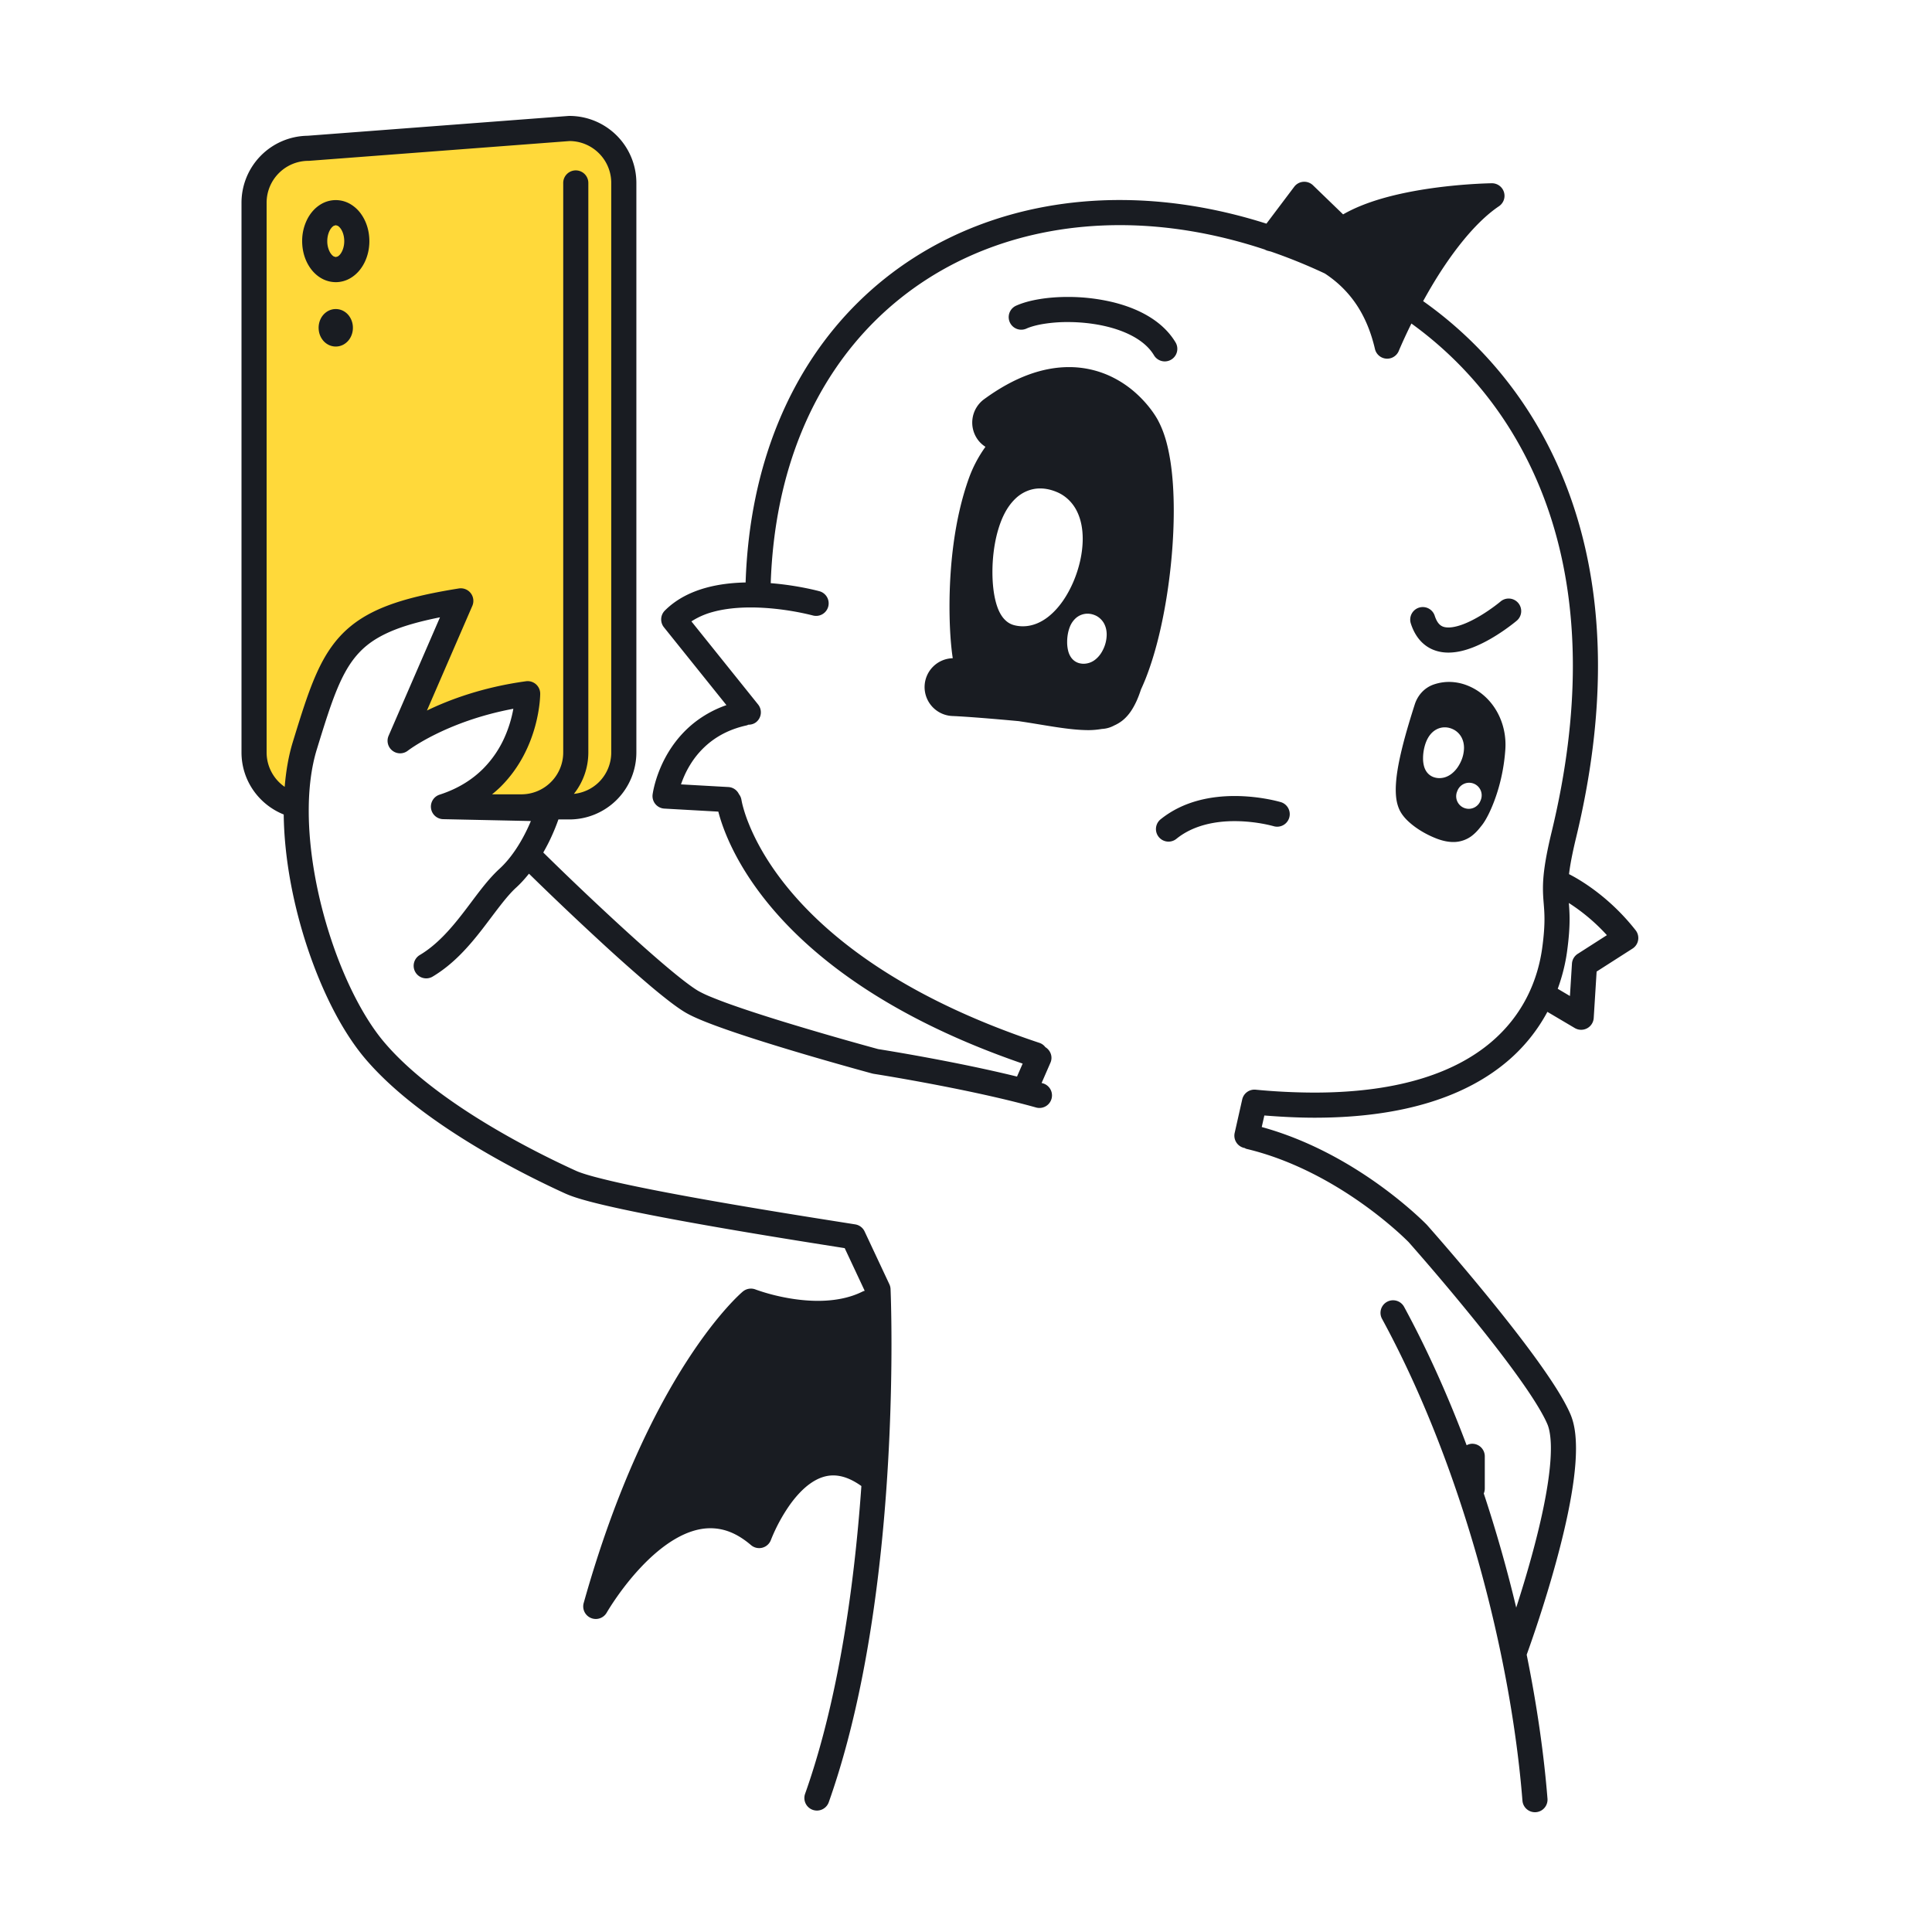 <svg xmlns="http://www.w3.org/2000/svg" width="200" height="200" fill="none"><path fill="#FFD93A" d="M46.55 83.689h12.132c4.955 0 6.151-4.87 6.151-7.604V19.44c0-4.784-3.674-6.152-6.835-6.066-3.161.085-21.872 1.965-25.546 2.221-3.674.257-6.237 1.111-6.237 6.322v55.365c0 3.396 2.13 5.265 4.176 6.014 0 0 1.097-9.772 4.847-15.147 3.75-5.375 12.375-5.813 12.375-5.813L41.926 76.4c6.25-4.5 12.687-4.188 12.687-4.188-.562 8.063-8.063 11.478-8.063 11.478Z"/><path fill="#191C22" d="M144.488 81.757c.006.751.082 1.46.422 2.15.205.4.472.721.766 1.014.883.86 2.043 1.51 3.098 1.91.584.217 1.132.333 1.665.334.777.01 1.492-.29 1.965-.671.481-.379.777-.785 1.021-1.09.227-.293.432-.641.669-1.112.693-1.396 1.547-3.787 1.74-6.75.009-.155.014-.307.014-.459 0-1.31-.358-2.576-1.023-3.65-.664-1.072-1.648-1.958-2.879-2.453a5.187 5.187 0 0 0-1.939-.388c-.515 0-1.055.084-1.593.268-.994.347-1.665 1.149-1.957 2.057-.456 1.427-.94 3.012-1.316 4.544-.375 1.537-.649 3.004-.653 4.296Zm8.078-.634a1.3 1.3 0 0 1 .724 1.69l-.039.098a1.3 1.3 0 1 1-2.414-.966l.039-.097a1.3 1.3 0 0 1 1.69-.725Zm-5.113-3.764c.097-.385.232-.775.5-1.17.181-.257.438-.536.84-.725.227-.107.498-.172.77-.17.335-.001.654.094.915.23.394.2.705.552.864.902.164.352.211.69.212.997a3.502 3.502 0 0 1-.356 1.48c-.217.446-.496.86-.943 1.207-.297.225-.71.438-1.241.441-.204 0-.417-.035-.618-.107a1.5 1.5 0 0 1-.74-.585 1.85 1.85 0 0 1-.237-.523 3.068 3.068 0 0 1-.105-.842c.001-.37.045-.749.139-1.135ZM147.595 66.831c.719.53 1.567.729 2.347.725.913-.003 1.777-.24 2.585-.557 1.209-.479 2.302-1.155 3.116-1.714.811-.559 1.337-1.003 1.361-1.023a1.3 1.3 0 1 0-1.679-1.985l-.004.004c-.072.06-.933.77-2.044 1.438-.554.334-1.17.656-1.761.884-.591.23-1.156.356-1.574.353-.379-.003-.613-.08-.81-.222-.195-.146-.421-.405-.614-1.004a1.3 1.3 0 0 0-2.478.786c.307.982.834 1.79 1.555 2.315ZM34.758 29.21a3 3 0 0 0 1.494-.404c.657-.379 1.144-.954 1.475-1.615.331-.663.51-1.423.51-2.229-.003-1.073-.314-2.068-.893-2.857a3.578 3.578 0 0 0-1.092-.988 2.998 2.998 0 0 0-1.494-.403 2.998 2.998 0 0 0-1.494.403c-.658.38-1.145.956-1.476 1.616a4.998 4.998 0 0 0-.509 2.23c.003 1.073.314 2.067.893 2.856.291.393.654.736 1.092.987a3 3 0 0 0 1.494.403Zm-.495-5.56c.104-.14.21-.23.293-.276l.202-.06.202.06c.124.069.303.24.441.52.14.279.236.653.236 1.068.002.554-.175 1.033-.384 1.311a.993.993 0 0 1-.292.276l-.203.06-.202-.06c-.125-.068-.303-.24-.442-.52a2.41 2.41 0 0 1-.235-1.067c-.002-.554.175-1.034.384-1.312ZM35.588 32.214a1.674 1.674 0 0 0-.83-.222 1.674 1.674 0 0 0-.83.222 1.836 1.836 0 0 0-.726.78 2.1 2.1 0 0 0-.218.939c.003.436.123.854.394 1.225.136.185.315.359.55.493.232.135.525.223.83.222.305.002.598-.087.83-.222.352-.204.579-.487.726-.78a2.1 2.1 0 0 0 .218-.938 2.058 2.058 0 0 0-.394-1.226 1.793 1.793 0 0 0-.55-.493Zm-1.291 2.257.27-.474-.27.474Zm.652-.603.27-.473-.27.473Z"/><path fill="#191C22" d="M58.57 123.575c.602.271 1.378.512 2.361.778 3.415.912 9.245 1.993 14.733 2.934 4.918.843 9.536 1.565 11.779 1.92l2.07 4.415a1.266 1.266 0 0 0-.229.082c-1.391.697-3.019.96-4.612.959-1.697.001-3.338-.296-4.54-.595a20.353 20.353 0 0 1-1.81-.541l-.094-.034-.02-.008-.002-.001a1.307 1.307 0 0 0-1.306.214c-.193.155-9.755 8.271-16.48 32.258a1.301 1.301 0 0 0 2.38.994l.01-.017c.13-.225 1.48-2.503 3.507-4.659 1.011-1.079 2.19-2.123 3.431-2.872 1.245-.753 2.53-1.202 3.8-1.2 1.31.007 2.669.443 4.192 1.743a1.299 1.299 0 0 0 2.068-.537l.004-.011a17.62 17.62 0 0 1 1.954-3.62c.594-.833 1.308-1.626 2.076-2.177.774-.554 1.562-.864 2.422-.865.804.003 1.749.274 2.906 1.099a185.282 185.282 0 0 1-.56 6.395c-.886 8.436-2.482 17.613-5.267 25.466a1.3 1.3 0 1 0 2.451.868c2.888-8.155 4.5-17.498 5.403-26.062.901-8.562 1.088-16.343 1.088-21.342 0-3.555-.095-5.701-.095-5.717a1.294 1.294 0 0 0-.122-.495l-2.564-5.467a1.3 1.3 0 0 0-.971-.732c-2.143-.343-8.497-1.324-14.782-2.432-3.14-.554-6.264-1.139-8.819-1.689a71.999 71.999 0 0 1-3.328-.786c-.912-.242-1.62-.476-1.959-.633-1.85-.84-5.482-2.572-9.325-4.904-3.843-2.327-7.894-5.27-10.554-8.422-2.053-2.418-4.044-6.287-5.475-10.605-1.438-4.32-2.333-9.098-2.33-13.352-.002-2.333.268-4.505.836-6.348.777-2.533 1.418-4.589 2.101-6.233.513-1.234 1.046-2.231 1.666-3.055.934-1.231 2.053-2.12 3.823-2.896 1.32-.574 3.003-1.059 5.16-1.488l-5.318 12.26a1.297 1.297 0 0 0 .398 1.547 1.296 1.296 0 0 0 1.594-.004c.025-.02 3.94-3.032 10.92-4.337a12.757 12.757 0 0 1-.852 2.83 10.874 10.874 0 0 1-2.315 3.417c-1.082 1.067-2.51 2.011-4.467 2.646a1.298 1.298 0 0 0-.886 1.426 1.298 1.298 0 0 0 1.259 1.11l9.076.193c-.116.277-.249.576-.401.891-.643 1.342-1.619 2.937-2.86 4.064-1.406 1.295-2.553 3.02-3.844 4.672-1.284 1.656-2.68 3.221-4.377 4.233a1.3 1.3 0 1 0 1.336 2.23c2.158-1.296 3.742-3.134 5.093-4.867 1.343-1.737 2.484-3.39 3.545-4.348.487-.446.914-.93 1.311-1.424a338.26 338.26 0 0 0 7.329 6.963 171.12 171.12 0 0 0 5.056 4.501 58.09 58.09 0 0 0 2.154 1.752c.651.498 1.216.898 1.72 1.19.514.295 1.158.583 1.936.897 2.706 1.084 7.01 2.416 10.675 3.495 3.66 1.075 6.66 1.887 6.666 1.888l.138.03.435.069c1.981.321 10.376 1.732 16.396 3.422a1.3 1.3 0 0 0 .703-2.503 7.269 7.269 0 0 0-.14-.038l.915-2.098c.263-.603.018-1.278-.528-1.612a1.264 1.264 0 0 0-.584-.433c-14.546-4.839-22.241-11.248-26.327-16.365-2.042-2.56-3.183-4.804-3.813-6.388a15.179 15.179 0 0 1-.61-1.836 8.256 8.256 0 0 1-.105-.464l-.019-.104-.003-.018h-.001a1.265 1.265 0 0 0-.258-.582 1.284 1.284 0 0 0-1.077-.735l-4.92-.277c.199-.58.49-1.279.931-1.999a8.849 8.849 0 0 1 2.154-2.424c.95-.73 2.152-1.343 3.735-1.689.055-.012.095-.046.146-.064.286 0 .574-.074.815-.267a1.3 1.3 0 0 0 .2-1.827l-6.903-8.602a7.783 7.783 0 0 1 2.175-.966c1.23-.344 2.614-.478 3.96-.477 1.69 0 3.317.207 4.508.417a27.404 27.404 0 0 1 1.8.38l.095.024.025.007a1.3 1.3 0 0 0 .69-2.507c-.053-.012-2.204-.608-5.043-.835.401-11.797 4.52-20.978 10.913-27.264 6.485-6.367 15.344-9.795 25.228-9.799 4.815 0 9.872.827 14.999 2.526.109.06.225.11.35.139.097.022.188.048.284.07a56.688 56.688 0 0 1 5.589 2.272c.529.347 1.017.724 1.467 1.131 1.801 1.636 3.039 3.775 3.719 6.679a1.299 1.299 0 0 0 2.469.198l.048-.115a53.5 53.5 0 0 1 1.258-2.714 38.749 38.749 0 0 1 10.864 12.021c3.467 5.983 5.847 13.67 5.849 23.414 0 5.142-.666 10.858-2.196 17.19-.706 2.918-.901 4.561-.9 5.857 0 .619.044 1.136.083 1.625.039.49.074.96.074 1.555 0 .727-.053 1.653-.237 2.996-.445 3.192-1.875 6.872-5.357 9.793-3.484 2.918-9.124 5.158-18.228 5.162a64.9 64.9 0 0 1-6.076-.301 1.298 1.298 0 0 0-1.391 1.008l-.781 3.467a1.3 1.3 0 0 0 .982 1.554c.01.002.02-.001.029.001.072.031.134.079.213.098 4.797 1.14 9.025 3.56 12.034 5.704a42.366 42.366 0 0 1 3.524 2.797 30.64 30.64 0 0 1 1.167 1.09l.053.053a253.012 253.012 0 0 1 7.645 9.093c1.473 1.849 2.932 3.757 4.136 5.477 1.204 1.713 2.156 3.266 2.586 4.28.221.5.37 1.397.365 2.516.002 1.682-.3 3.85-.767 6.116-.7 3.404-1.761 7.042-2.647 9.817l-.175.543a144.1 144.1 0 0 0-3.359-11.816c.068-.157.106-.33.106-.512v-3.333a1.3 1.3 0 0 0-1.299-1.3c-.212 0-.404.063-.581.153-1.865-4.96-4.018-9.806-6.48-14.339a1.3 1.3 0 0 0-2.284 1.242c8.434 15.503 13.367 35.041 14.542 49.89a1.299 1.299 0 1 0 2.592-.206c-.37-4.626-1.092-9.673-2.153-14.902.265-.731 1.386-3.862 2.511-7.713.642-2.199 1.286-4.633 1.773-7 .486-2.37.82-4.663.821-6.64-.004-1.32-.137-2.504-.575-3.541-.661-1.529-1.893-3.426-3.396-5.521-4.498-6.251-11.424-14.036-11.438-14.054l-.036-.04c-.04-.04-1.934-1.998-5.123-4.268-2.99-2.125-7.126-4.519-11.963-5.848l.269-1.195c1.815.143 3.555.23 5.176.23 9.514.004 15.837-2.364 19.898-5.769a17.613 17.613 0 0 0 4.226-5.189l2.837 1.677a1.302 1.302 0 0 0 1.959-1.038l.301-4.81 3.716-2.378a1.3 1.3 0 0 0 .323-1.896c-2.82-3.597-5.994-5.356-6.897-5.812.107-.896.321-2.072.729-3.761 1.574-6.513 2.269-12.435 2.269-17.802.002-10.168-2.502-18.345-6.2-24.718a41.296 41.296 0 0 0-11.899-13.036c.271-.492.555-.995.862-1.513 1.848-3.128 4.372-6.549 6.992-8.314a1.3 1.3 0 0 0-.745-2.375c-.036 0-2.765.032-6.143.503-1.69.237-3.542.584-5.316 1.103-1.399.412-2.744.933-3.936 1.616l-3.117-3.013a1.302 1.302 0 0 0-1.941.152l-2.879 3.82c-5.157-1.641-10.267-2.446-15.174-2.446-10.482-.003-20.048 3.663-27.05 10.544-6.916 6.788-11.282 16.684-11.69 29.046-1.357.031-2.769.18-4.135.56-1.538.429-3.03 1.154-4.225 2.348a1.3 1.3 0 0 0-.095 1.733l6.468 8.058a11.459 11.459 0 0 0-3.323 1.813c-1.89 1.5-2.96 3.346-3.561 4.803-.602 1.462-.745 2.551-.757 2.631a1.297 1.297 0 0 0 1.217 1.463l5.586.314c.398 1.557 1.59 5.044 4.91 9.204 4.325 5.426 12.267 11.955 26.594 16.881l-.585 1.342c-6.353-1.561-13.604-2.721-14.372-2.843l-.608-.167a339.346 339.346 0 0 1-9.153-2.654c-1.902-.585-3.799-1.196-5.385-1.759a45.37 45.37 0 0 1-2.1-.796 12.214 12.214 0 0 1-1.345-.629c-.33-.189-.838-.542-1.436-1.001-2.11-1.617-5.37-4.545-8.307-7.284a318.095 318.095 0 0 1-6.334-6.061c.273-.48.52-.949.727-1.386.39-.824.664-1.536.84-2.037h1.13a6.94 6.94 0 0 0 6.94-6.938V18.939A6.94 6.94 0 0 0 58.936 12l-.099.004-26.998 2.05A6.936 6.936 0 0 0 25 20.989v56.903c.002 2.92 1.813 5.4 4.37 6.423.053 4.504.983 9.354 2.454 13.783 1.52 4.556 3.585 8.653 5.957 11.465 2.979 3.512 7.215 6.549 11.19 8.965 3.975 2.41 7.69 4.181 9.599 5.048Zm107.775-26.767-3.02 1.934a1.305 1.305 0 0 0-.597 1.014l-.209 3.35-1.263-.746c.48-1.321.798-2.628.965-3.856.197-1.435.262-2.49.262-3.35 0-.664-.039-1.2-.077-1.677a19.747 19.747 0 0 1 3.939 3.331ZM30.311 76.814c-.444 1.446-.705 3.011-.84 4.64a4.324 4.324 0 0 1-1.871-3.563V20.988a4.32 4.32 0 0 1 1.27-3.067 4.32 4.32 0 0 1 3.069-1.271l.098-.004 26.921-2.044a4.32 4.32 0 0 1 3.047 1.269 4.319 4.319 0 0 1 1.271 3.068V77.89a4.319 4.319 0 0 1-1.27 3.068 4.314 4.314 0 0 1-2.595 1.223 6.905 6.905 0 0 0 1.493-4.291V18.939a1.3 1.3 0 0 0-2.6 0V77.89a4.32 4.32 0 0 1-1.271 3.068 4.32 4.32 0 0 1-3.068 1.27H50.94c.325-.268.642-.54.926-.825 2.048-2.055 3.052-4.441 3.552-6.298.5-1.862.503-3.213.504-3.293a1.297 1.297 0 0 0-1.476-1.288c-4.446.608-7.903 1.895-10.25 3.03l4.699-10.836c.188-.434.124-.941-.166-1.315a1.304 1.304 0 0 0-1.231-.486c-3.06.489-5.46 1.044-7.428 1.797-1.475.566-2.712 1.25-3.754 2.101-1.57 1.277-2.652 2.905-3.53 4.863-.883 1.964-1.597 4.281-2.475 7.135Z"/><path fill="#191C22" d="M130.724 85.274a14.676 14.676 0 0 1 1.084.242l.052.014.009.003a1.3 1.3 0 0 0 .746-2.49c-.075-.02-2.117-.636-4.807-.64-2.344.003-5.247.47-7.661 2.41a1.3 1.3 0 0 0 1.634 2.023c1.732-1.408 4.016-1.835 6.027-1.832 1.143 0 2.178.135 2.916.27ZM95.716 70.995a3 3 0 0 0 2.868 3.126c1.573.067 4.257.29 6.904.534.035.005.065.013.1.019 2.612.384 5.004.901 7.073.909.484 0 .951-.046 1.41-.123a2.95 2.95 0 0 0 1.271-.36 3.95 3.95 0 0 0 .867-.523c.65-.527 1.085-1.222 1.45-2.014.168-.372.318-.775.457-1.197.169-.365.329-.74.485-1.128.956-2.426 1.659-5.304 2.151-8.323.488-3.017.755-6.157.756-9.053-.001-1.824-.105-3.548-.347-5.116-.251-1.561-.599-2.96-1.303-4.267l.002-.001a.14.14 0 0 1-.012-.021l-.003-.006h-.001c-.136-.242-.809-1.443-2.227-2.727a10.807 10.807 0 0 0-2.836-1.854 10.107 10.107 0 0 0-4.122-.867c-1.326-.001-2.75.252-4.219.796-1.47.544-2.988 1.374-4.565 2.527a3 3 0 0 0-.651 4.192c.221.303.493.544.79.737a13.232 13.232 0 0 0-1.702 3.215c-1.584 4.397-2.017 9.409-2.02 13.304 0 1.495.065 2.824.162 3.894.049.536.105 1.006.166 1.407l.011.064a2.99 2.99 0 0 0-2.915 2.856Zm17.625-7.31h.001c.461.185.821.574.994.947.18.378.227.735.228 1.063a3.57 3.57 0 0 1-.296 1.384c-.189.427-.434.833-.866 1.186a1.963 1.963 0 0 1-1.221.446c-.151 0-.307-.02-.465-.06a1.472 1.472 0 0 1-.569-.299 1.56 1.56 0 0 1-.303-.346 2.04 2.04 0 0 1-.251-.566 3.702 3.702 0 0 1-.122-.984 4.57 4.57 0 0 1 .151-1.178c.116-.4.271-.831.704-1.25a1.84 1.84 0 0 1 1.252-.5c.276 0 .537.063.763.157Zm-10.084-8.592c.369-1.33.912-2.577 1.885-3.498.642-.61 1.549-1.039 2.541-1.031.562 0 1.132.127 1.692.36.987.402 1.719 1.178 2.131 2.046.42.873.575 1.833.577 2.808-.003 1.491-.367 3.042-.97 4.455-.61 1.41-1.446 2.689-2.556 3.582-.736.588-1.644 1.017-2.667 1.018-.307 0-.619-.04-.926-.12a2.03 2.03 0 0 1-.791-.419 2.628 2.628 0 0 1-.499-.574c-.261-.402-.425-.83-.559-1.297-.26-.931-.377-2.029-.379-3.207.001-1.348.16-2.789.521-4.123ZM110.537 33.34c1.763-.003 3.704.265 5.337.85.817.292 1.555.66 2.164 1.096.609.435 1.087.932 1.422 1.493a1.3 1.3 0 0 0 2.232-1.335c-.549-.917-1.296-1.67-2.143-2.274-1.275-.908-2.777-1.502-4.331-1.885a19.937 19.937 0 0 0-4.681-.546c-1.042 0-2.036.079-2.939.228-.903.15-1.712.366-2.409.677a1.3 1.3 0 1 0 1.063 2.373c.405-.184 1.029-.364 1.771-.485a15.609 15.609 0 0 1 2.514-.193Z"/></svg>